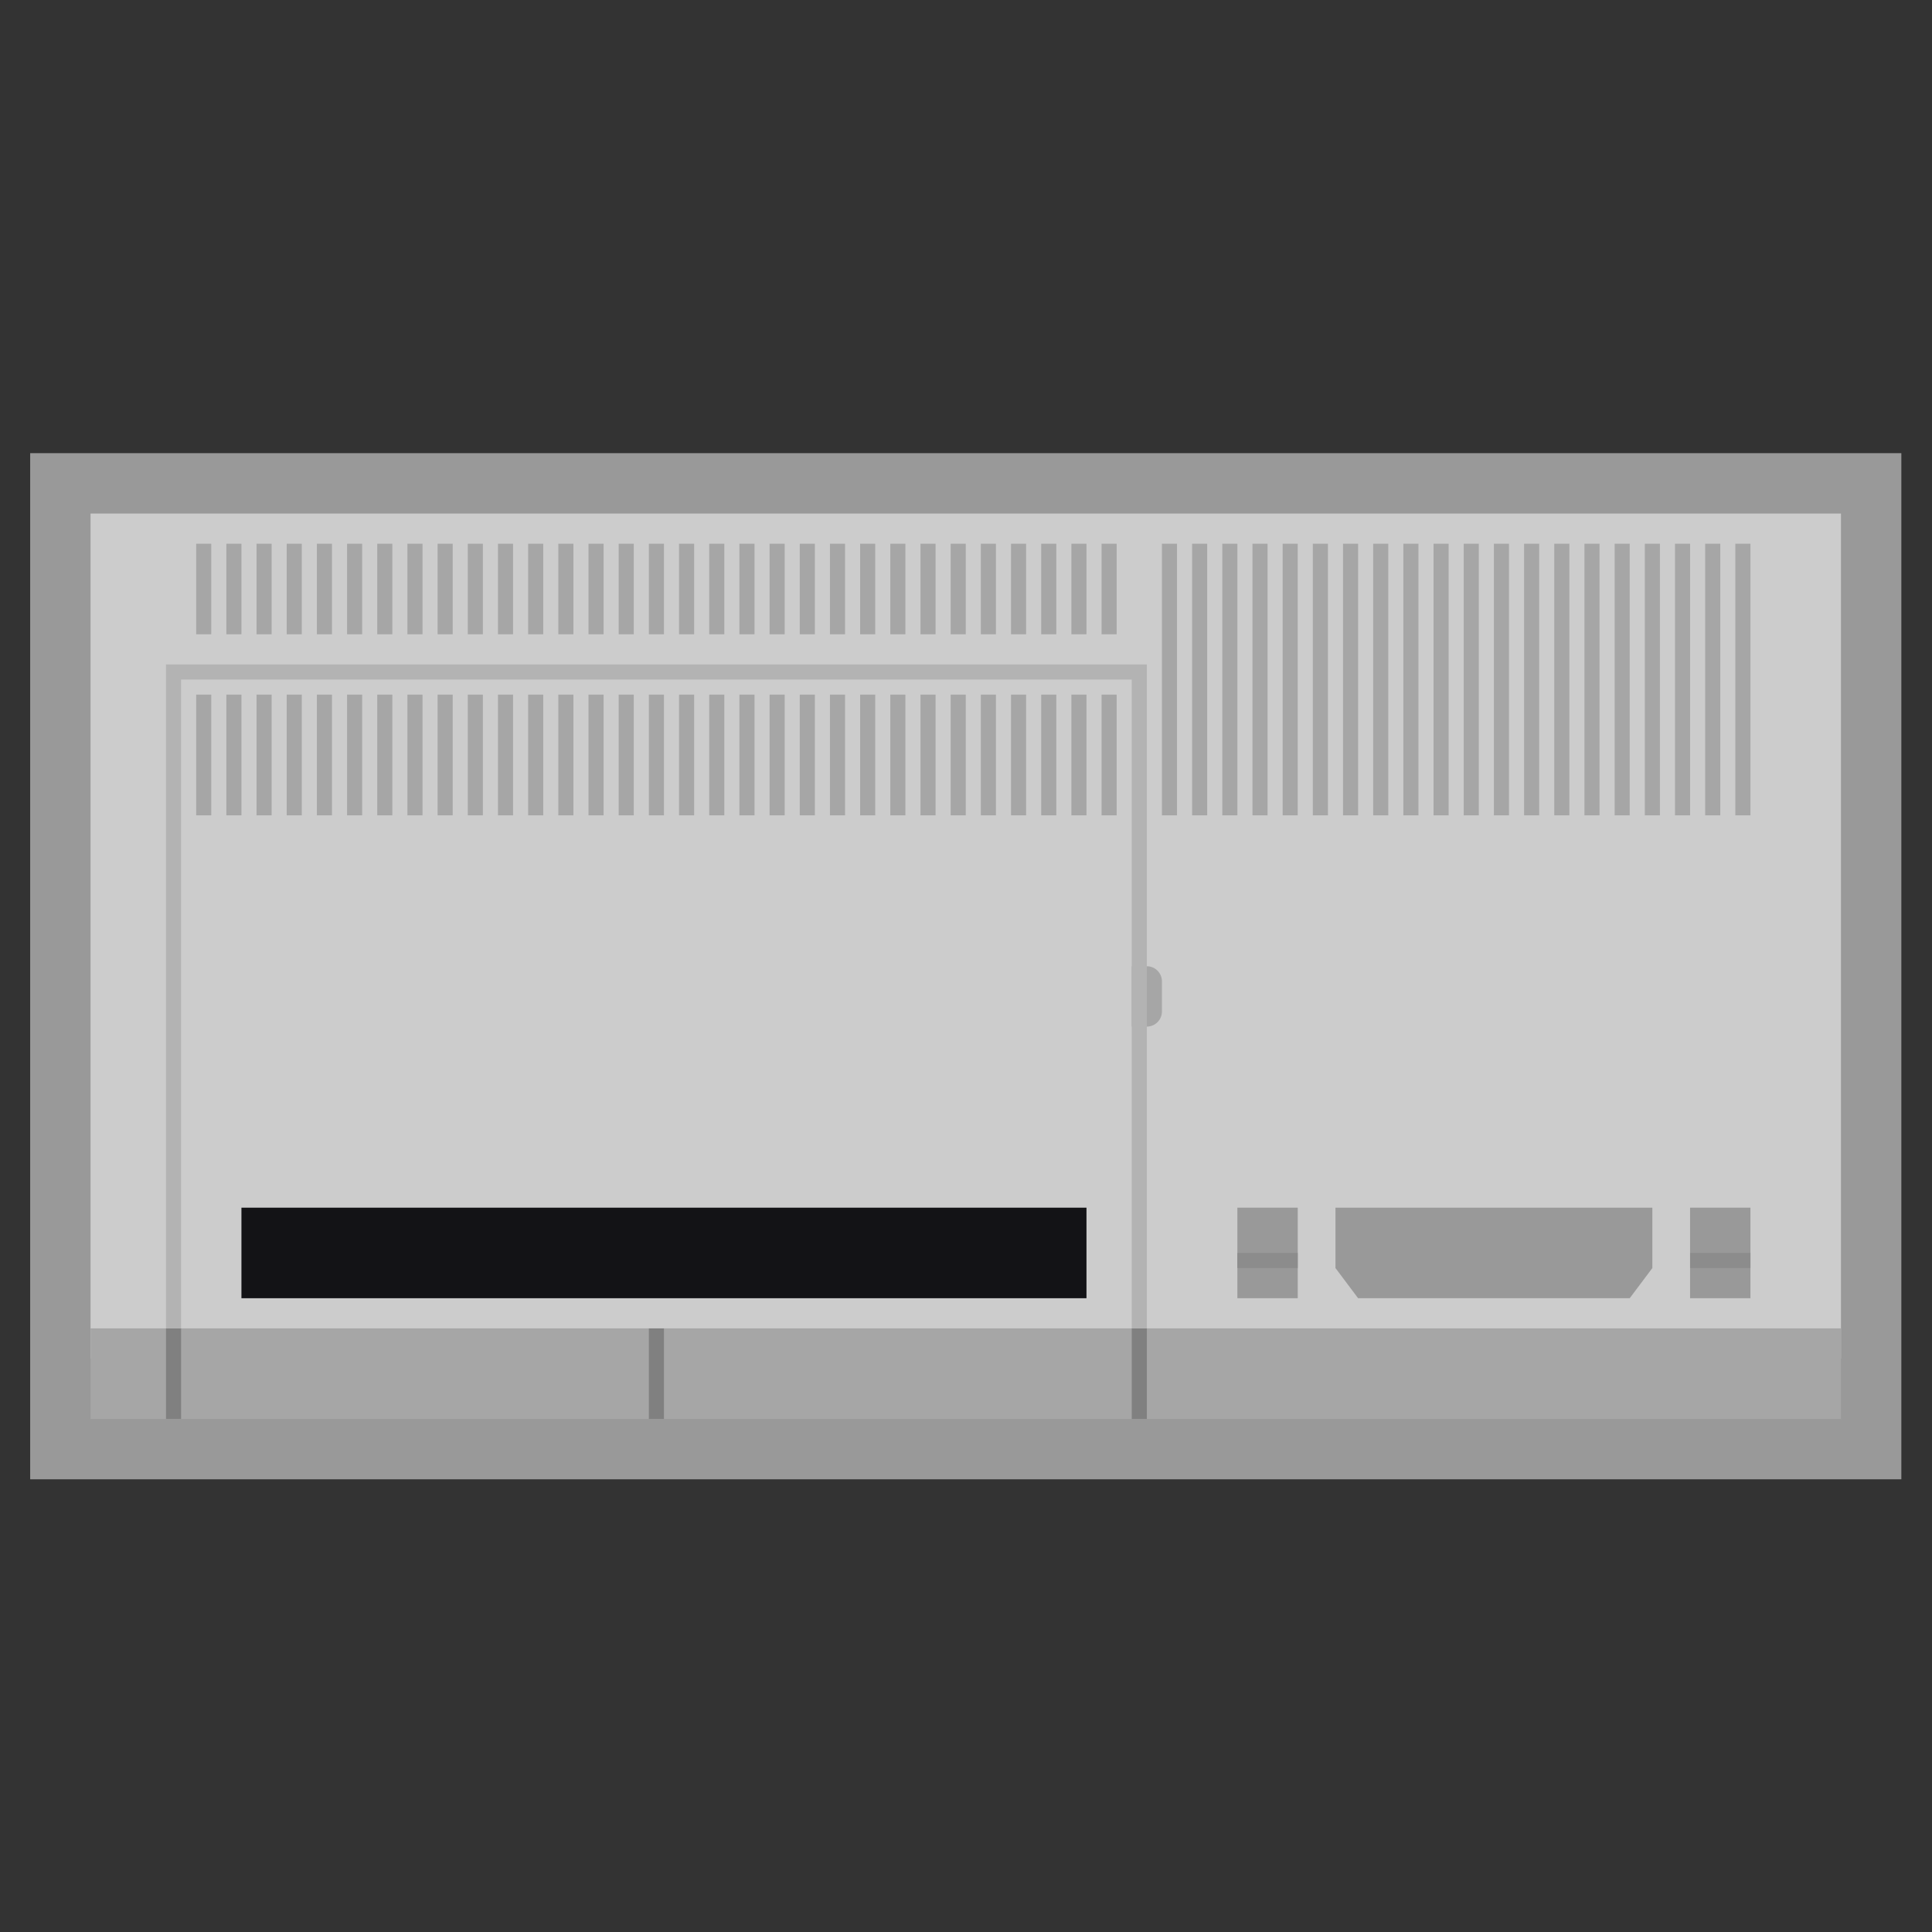 <?xml version="1.0" encoding="UTF-8" standalone="no"?>
<svg
   xmlns:dc="http://purl.org/dc/elements/1.1/"
   xmlns:cc="http://creativecommons.org/ns#"
   xmlns:rdf="http://www.w3.org/1999/02/22-rdf-syntax-ns#"
   xmlns:svg="http://www.w3.org/2000/svg"
   xmlns="http://www.w3.org/2000/svg"
   viewBox="0 0 341.333 341.333"
   height="256"
   width="256"
   xml:space="preserve"
   id="svg2"
   version="1.1"><rect x="0" y="0" width="341.333" height="341.333" fill="#333333" stroke="none"/><defs
     id="defs6"><clipPath
       id="clipPath18"
       clipPathUnits="userSpaceOnUse"><path
         id="path16"
         d="M 0,256 H 256 V 0 H 0 Z" /></clipPath><clipPath
       id="clipPath26"
       clipPathUnits="userSpaceOnUse"><path
         id="path24"
         d="M 4,196 H 252 V 60 H 4 Z" /></clipPath><clipPath
       id="clipPath44"
       clipPathUnits="userSpaceOnUse"><path
         id="path42"
         d="M 0,256 H 256 V 0 H 0 Z" /></clipPath></defs><g
     transform="matrix(1.333,0,0,-1.333,0,341.333)"
     id="g10"><g
       id="g12"><g
         clip-path="url(#clipPath18)"
         id="g14"><g
           id="g20"><g
             id="g22" /><g
             id="g34"><g
               style="opacity:0.5"
               id="g32"
               clip-path="url(#clipPath26)"><g
                 id="g30"
                 transform="translate(244,196)"><path
                   id="path28"
                   style="fill:#ffffff;fill-opacity:1;fill-rule:nonzero;stroke:none"
                   d="m 0,0 h -232 -8 v -8 -108 -4 -8 -8 h 8 10 2 62 2 62 2 92 8 v 8 8 4 108 8 z" /></g></g></g></g></g></g><path
       id="path36"
       style="fill:#cccccc;fill-opacity:1;fill-rule:nonzero;stroke:none"
       d="M 244,76 H 12 v 112 h 232 z" /><g
       id="g38"><g
         clip-path="url(#clipPath44)"
         id="g40"><g
           transform="translate(152,120)"
           id="g46"><path
             id="path48"
             style="fill:#a6a6a6;fill-opacity:1;fill-rule:nonzero;stroke:none"
             d="M 0,0 H -2 V 8 H 0 C 1.104,8 2,7.104 2,6 V 2 C 2,0.896 1.104,0 0,0" /></g><path
           id="path50"
           style="fill:#a6a6a6;fill-opacity:1;fill-rule:nonzero;stroke:none"
           d="M 244,68 H 12 v 12 h 232 z" /><path
           id="path52"
           style="fill:#808080;fill-opacity:1;fill-rule:nonzero;stroke:none"
           d="m 88,68 h -2 v 12 h 2 z" /><path
           id="path54"
           style="fill:#808080;fill-opacity:1;fill-rule:nonzero;stroke:none"
           d="m 24,68 h -2 v 12 h 2 z" /><path
           id="path56"
           style="fill:#808080;fill-opacity:1;fill-rule:nonzero;stroke:none"
           d="m 152,68 h -2 v 12 h 2 z" /><g
           transform="translate(150,168)"
           id="g58"><path
             id="path60"
             style="fill:#b3b3b3;fill-opacity:1;fill-rule:nonzero;stroke:none"
             d="m 0,0 h -126 -2 v -2 -86 h 2 V -2 H 0 v -86 h 2 v 86 2 z" /></g><path
           id="path62"
           style="fill:#131316;fill-opacity:1;fill-rule:nonzero;stroke:none"
           d="M 144,84 H 32 v 12 h 112 z" /><path
           id="path64"
           style="fill:#a6a6a6;fill-opacity:1;fill-rule:nonzero;stroke:none"
           d="m 28,148 h -2 v 16 h 2 z" /><path
           id="path66"
           style="fill:#a6a6a6;fill-opacity:1;fill-rule:nonzero;stroke:none"
           d="m 32,148 h -2 v 16 h 2 z" /><path
           id="path68"
           style="fill:#a6a6a6;fill-opacity:1;fill-rule:nonzero;stroke:none"
           d="m 36,148 h -2 v 16 h 2 z" /><path
           id="path70"
           style="fill:#a6a6a6;fill-opacity:1;fill-rule:nonzero;stroke:none"
           d="m 40,148 h -2 v 16 h 2 z" /><path
           id="path72"
           style="fill:#a6a6a6;fill-opacity:1;fill-rule:nonzero;stroke:none"
           d="m 44,148 h -2 v 16 h 2 z" /><path
           id="path74"
           style="fill:#a6a6a6;fill-opacity:1;fill-rule:nonzero;stroke:none"
           d="m 48,148 h -2 v 16 h 2 z" /><path
           id="path76"
           style="fill:#a6a6a6;fill-opacity:1;fill-rule:nonzero;stroke:none"
           d="m 52,148 h -2 v 16 h 2 z" /><path
           id="path78"
           style="fill:#a6a6a6;fill-opacity:1;fill-rule:nonzero;stroke:none"
           d="m 56,148 h -2 v 16 h 2 z" /><path
           id="path80"
           style="fill:#a6a6a6;fill-opacity:1;fill-rule:nonzero;stroke:none"
           d="m 60,148 h -2 v 16 h 2 z" /><path
           id="path82"
           style="fill:#a6a6a6;fill-opacity:1;fill-rule:nonzero;stroke:none"
           d="m 64,148 h -2 v 16 h 2 z" /><path
           id="path84"
           style="fill:#a6a6a6;fill-opacity:1;fill-rule:nonzero;stroke:none"
           d="m 68,148 h -2 v 16 h 2 z" /><path
           id="path86"
           style="fill:#a6a6a6;fill-opacity:1;fill-rule:nonzero;stroke:none"
           d="m 72,148 h -2 v 16 h 2 z" /><path
           id="path88"
           style="fill:#a6a6a6;fill-opacity:1;fill-rule:nonzero;stroke:none"
           d="m 76,148 h -2 v 16 h 2 z" /><path
           id="path90"
           style="fill:#a6a6a6;fill-opacity:1;fill-rule:nonzero;stroke:none"
           d="m 80,148 h -2 v 16 h 2 z" /><path
           id="path92"
           style="fill:#a6a6a6;fill-opacity:1;fill-rule:nonzero;stroke:none"
           d="m 84,148 h -2 v 16 h 2 z" /><path
           id="path94"
           style="fill:#a6a6a6;fill-opacity:1;fill-rule:nonzero;stroke:none"
           d="m 88,148 h -2 v 16 h 2 z" /><path
           id="path96"
           style="fill:#a6a6a6;fill-opacity:1;fill-rule:nonzero;stroke:none"
           d="m 92,148 h -2 v 16 h 2 z" /><path
           id="path98"
           style="fill:#a6a6a6;fill-opacity:1;fill-rule:nonzero;stroke:none"
           d="m 96,148 h -2 v 16 h 2 z" /><path
           id="path100"
           style="fill:#a6a6a6;fill-opacity:1;fill-rule:nonzero;stroke:none"
           d="m 100,148 h -2 v 16 h 2 z" /><path
           id="path102"
           style="fill:#a6a6a6;fill-opacity:1;fill-rule:nonzero;stroke:none"
           d="m 104,148 h -2 v 16 h 2 z" /><path
           id="path104"
           style="fill:#a6a6a6;fill-opacity:1;fill-rule:nonzero;stroke:none"
           d="m 108,148 h -2 v 16 h 2 z" /><path
           id="path106"
           style="fill:#a6a6a6;fill-opacity:1;fill-rule:nonzero;stroke:none"
           d="m 112,148 h -2 v 16 h 2 z" /><path
           id="path108"
           style="fill:#a6a6a6;fill-opacity:1;fill-rule:nonzero;stroke:none"
           d="m 116,148 h -2 v 16 h 2 z" /><path
           id="path110"
           style="fill:#a6a6a6;fill-opacity:1;fill-rule:nonzero;stroke:none"
           d="m 120,148 h -2 v 16 h 2 z" /><path
           id="path112"
           style="fill:#a6a6a6;fill-opacity:1;fill-rule:nonzero;stroke:none"
           d="m 124,148 h -2 v 16 h 2 z" /><path
           id="path114"
           style="fill:#a6a6a6;fill-opacity:1;fill-rule:nonzero;stroke:none"
           d="m 128,148 h -2 v 16 h 2 z" /><path
           id="path116"
           style="fill:#a6a6a6;fill-opacity:1;fill-rule:nonzero;stroke:none"
           d="m 132,148 h -2 v 16 h 2 z" /><path
           id="path118"
           style="fill:#a6a6a6;fill-opacity:1;fill-rule:nonzero;stroke:none"
           d="m 136,148 h -2 v 16 h 2 z" /><path
           id="path120"
           style="fill:#a6a6a6;fill-opacity:1;fill-rule:nonzero;stroke:none"
           d="m 140,148 h -2 v 16 h 2 z" /><path
           id="path122"
           style="fill:#a6a6a6;fill-opacity:1;fill-rule:nonzero;stroke:none"
           d="m 144,148 h -2 v 16 h 2 z" /><path
           id="path124"
           style="fill:#a6a6a6;fill-opacity:1;fill-rule:nonzero;stroke:none"
           d="m 148,148 h -2 v 16 h 2 z" /><path
           id="path126"
           style="fill:#a6a6a6;fill-opacity:1;fill-rule:nonzero;stroke:none"
           d="m 28,172 h -2 v 12 h 2 z" /><path
           id="path128"
           style="fill:#a6a6a6;fill-opacity:1;fill-rule:nonzero;stroke:none"
           d="m 32,172 h -2 v 12 h 2 z" /><path
           id="path130"
           style="fill:#a6a6a6;fill-opacity:1;fill-rule:nonzero;stroke:none"
           d="m 36,172 h -2 v 12 h 2 z" /><path
           id="path132"
           style="fill:#a6a6a6;fill-opacity:1;fill-rule:nonzero;stroke:none"
           d="m 40,172 h -2 v 12 h 2 z" /><path
           id="path134"
           style="fill:#a6a6a6;fill-opacity:1;fill-rule:nonzero;stroke:none"
           d="m 44,172 h -2 v 12 h 2 z" /><path
           id="path136"
           style="fill:#a6a6a6;fill-opacity:1;fill-rule:nonzero;stroke:none"
           d="m 48,172 h -2 v 12 h 2 z" /><path
           id="path138"
           style="fill:#a6a6a6;fill-opacity:1;fill-rule:nonzero;stroke:none"
           d="m 52,172 h -2 v 12 h 2 z" /><path
           id="path140"
           style="fill:#a6a6a6;fill-opacity:1;fill-rule:nonzero;stroke:none"
           d="m 56,172 h -2 v 12 h 2 z" /><path
           id="path142"
           style="fill:#a6a6a6;fill-opacity:1;fill-rule:nonzero;stroke:none"
           d="m 60,172 h -2 v 12 h 2 z" /><path
           id="path144"
           style="fill:#a6a6a6;fill-opacity:1;fill-rule:nonzero;stroke:none"
           d="m 64,172 h -2 v 12 h 2 z" /><path
           id="path146"
           style="fill:#a6a6a6;fill-opacity:1;fill-rule:nonzero;stroke:none"
           d="m 68,172 h -2 v 12 h 2 z" /><path
           id="path148"
           style="fill:#a6a6a6;fill-opacity:1;fill-rule:nonzero;stroke:none"
           d="m 72,172 h -2 v 12 h 2 z" /><path
           id="path150"
           style="fill:#a6a6a6;fill-opacity:1;fill-rule:nonzero;stroke:none"
           d="m 76,172 h -2 v 12 h 2 z" /><path
           id="path152"
           style="fill:#a6a6a6;fill-opacity:1;fill-rule:nonzero;stroke:none"
           d="m 80,172 h -2 v 12 h 2 z" /><path
           id="path154"
           style="fill:#a6a6a6;fill-opacity:1;fill-rule:nonzero;stroke:none"
           d="m 84,172 h -2 v 12 h 2 z" /><path
           id="path156"
           style="fill:#a6a6a6;fill-opacity:1;fill-rule:nonzero;stroke:none"
           d="m 88,172 h -2 v 12 h 2 z" /><path
           id="path158"
           style="fill:#a6a6a6;fill-opacity:1;fill-rule:nonzero;stroke:none"
           d="m 92,172 h -2 v 12 h 2 z" /><path
           id="path160"
           style="fill:#a6a6a6;fill-opacity:1;fill-rule:nonzero;stroke:none"
           d="m 96,172 h -2 v 12 h 2 z" /><path
           id="path162"
           style="fill:#a6a6a6;fill-opacity:1;fill-rule:nonzero;stroke:none"
           d="m 100,172 h -2 v 12 h 2 z" /><path
           id="path164"
           style="fill:#a6a6a6;fill-opacity:1;fill-rule:nonzero;stroke:none"
           d="m 104,172 h -2 v 12 h 2 z" /><path
           id="path166"
           style="fill:#a6a6a6;fill-opacity:1;fill-rule:nonzero;stroke:none"
           d="m 108,172 h -2 v 12 h 2 z" /><path
           id="path168"
           style="fill:#a6a6a6;fill-opacity:1;fill-rule:nonzero;stroke:none"
           d="m 112,172 h -2 v 12 h 2 z" /><path
           id="path170"
           style="fill:#a6a6a6;fill-opacity:1;fill-rule:nonzero;stroke:none"
           d="m 116,172 h -2 v 12 h 2 z" /><path
           id="path172"
           style="fill:#a6a6a6;fill-opacity:1;fill-rule:nonzero;stroke:none"
           d="m 120,172 h -2 v 12 h 2 z" /><path
           id="path174"
           style="fill:#a6a6a6;fill-opacity:1;fill-rule:nonzero;stroke:none"
           d="m 124,172 h -2 v 12 h 2 z" /><path
           id="path176"
           style="fill:#a6a6a6;fill-opacity:1;fill-rule:nonzero;stroke:none"
           d="m 128,172 h -2 v 12 h 2 z" /><path
           id="path178"
           style="fill:#a6a6a6;fill-opacity:1;fill-rule:nonzero;stroke:none"
           d="m 132,172 h -2 v 12 h 2 z" /><path
           id="path180"
           style="fill:#a6a6a6;fill-opacity:1;fill-rule:nonzero;stroke:none"
           d="m 136,172 h -2 v 12 h 2 z" /><path
           id="path182"
           style="fill:#a6a6a6;fill-opacity:1;fill-rule:nonzero;stroke:none"
           d="m 140,172 h -2 v 12 h 2 z" /><path
           id="path184"
           style="fill:#a6a6a6;fill-opacity:1;fill-rule:nonzero;stroke:none"
           d="m 144,172 h -2 v 12 h 2 z" /><path
           id="path186"
           style="fill:#a6a6a6;fill-opacity:1;fill-rule:nonzero;stroke:none"
           d="m 148,172 h -2 v 12 h 2 z" /><path
           id="path188"
           style="fill:#a6a6a6;fill-opacity:1;fill-rule:nonzero;stroke:none"
           d="m 156,148 h -2 v 36 h 2 z" /><path
           id="path190"
           style="fill:#a6a6a6;fill-opacity:1;fill-rule:nonzero;stroke:none"
           d="m 160,148 h -2 v 36 h 2 z" /><path
           id="path192"
           style="fill:#a6a6a6;fill-opacity:1;fill-rule:nonzero;stroke:none"
           d="m 164,148 h -2 v 36 h 2 z" /><path
           id="path194"
           style="fill:#a6a6a6;fill-opacity:1;fill-rule:nonzero;stroke:none"
           d="m 168,148 h -2 v 36 h 2 z" /><path
           id="path196"
           style="fill:#a6a6a6;fill-opacity:1;fill-rule:nonzero;stroke:none"
           d="m 172,148 h -2 v 36 h 2 z" /><path
           id="path198"
           style="fill:#a6a6a6;fill-opacity:1;fill-rule:nonzero;stroke:none"
           d="m 176,148 h -2 v 36 h 2 z" /><path
           id="path200"
           style="fill:#a6a6a6;fill-opacity:1;fill-rule:nonzero;stroke:none"
           d="m 180,148 h -2 v 36 h 2 z" /><path
           id="path202"
           style="fill:#a6a6a6;fill-opacity:1;fill-rule:nonzero;stroke:none"
           d="m 184,148 h -2 v 36 h 2 z" /><path
           id="path204"
           style="fill:#a6a6a6;fill-opacity:1;fill-rule:nonzero;stroke:none"
           d="m 188,148 h -2 v 36 h 2 z" /><path
           id="path206"
           style="fill:#a6a6a6;fill-opacity:1;fill-rule:nonzero;stroke:none"
           d="m 192,148 h -2 v 36 h 2 z" /><path
           id="path208"
           style="fill:#a6a6a6;fill-opacity:1;fill-rule:nonzero;stroke:none"
           d="m 196,148 h -2 v 36 h 2 z" /><path
           id="path210"
           style="fill:#a6a6a6;fill-opacity:1;fill-rule:nonzero;stroke:none"
           d="m 200,148 h -2 v 36 h 2 z" /><path
           id="path212"
           style="fill:#a6a6a6;fill-opacity:1;fill-rule:nonzero;stroke:none"
           d="m 204,148 h -2 v 36 h 2 z" /><path
           id="path214"
           style="fill:#a6a6a6;fill-opacity:1;fill-rule:nonzero;stroke:none"
           d="m 208,148 h -2 v 36 h 2 z" /><path
           id="path216"
           style="fill:#a6a6a6;fill-opacity:1;fill-rule:nonzero;stroke:none"
           d="m 212,148 h -2 v 36 h 2 z" /><path
           id="path218"
           style="fill:#a6a6a6;fill-opacity:1;fill-rule:nonzero;stroke:none"
           d="m 216,148 h -2 v 36 h 2 z" /><path
           id="path220"
           style="fill:#a6a6a6;fill-opacity:1;fill-rule:nonzero;stroke:none"
           d="m 220,148 h -2 v 36 h 2 z" /><path
           id="path222"
           style="fill:#a6a6a6;fill-opacity:1;fill-rule:nonzero;stroke:none"
           d="m 224,148 h -2 v 36 h 2 z" /><path
           id="path224"
           style="fill:#a6a6a6;fill-opacity:1;fill-rule:nonzero;stroke:none"
           d="m 228,148 h -2 v 36 h 2 z" /><path
           id="path226"
           style="fill:#a6a6a6;fill-opacity:1;fill-rule:nonzero;stroke:none"
           d="m 232,148 h -2 v 36 h 2 z" /><path
           id="path228"
           style="fill:#999999;fill-opacity:1;fill-rule:nonzero;stroke:none"
           d="m 172,84 h -8 v 12 h 8 z" /><path
           id="path230"
           style="fill:#8c8c8c;fill-opacity:1;fill-rule:nonzero;stroke:none"
           d="m 172,88 h -8 v 2 h 8 z" /><path
           id="path232"
           style="fill:#999999;fill-opacity:1;fill-rule:nonzero;stroke:none"
           d="m 232,84 h -8 v 12 h 8 z" /><path
           id="path234"
           style="fill:#8c8c8c;fill-opacity:1;fill-rule:nonzero;stroke:none"
           d="m 232,88 h -8 v 2 h 8 z" /><g
           transform="translate(216,84)"
           id="g236"><path
             id="path238"
             style="fill:#999999;fill-opacity:1;fill-rule:nonzero;stroke:none"
             d="m 0,0 h -36 l -3,4 v 8 H 3 V 4 Z" /></g></g></g></g></svg>